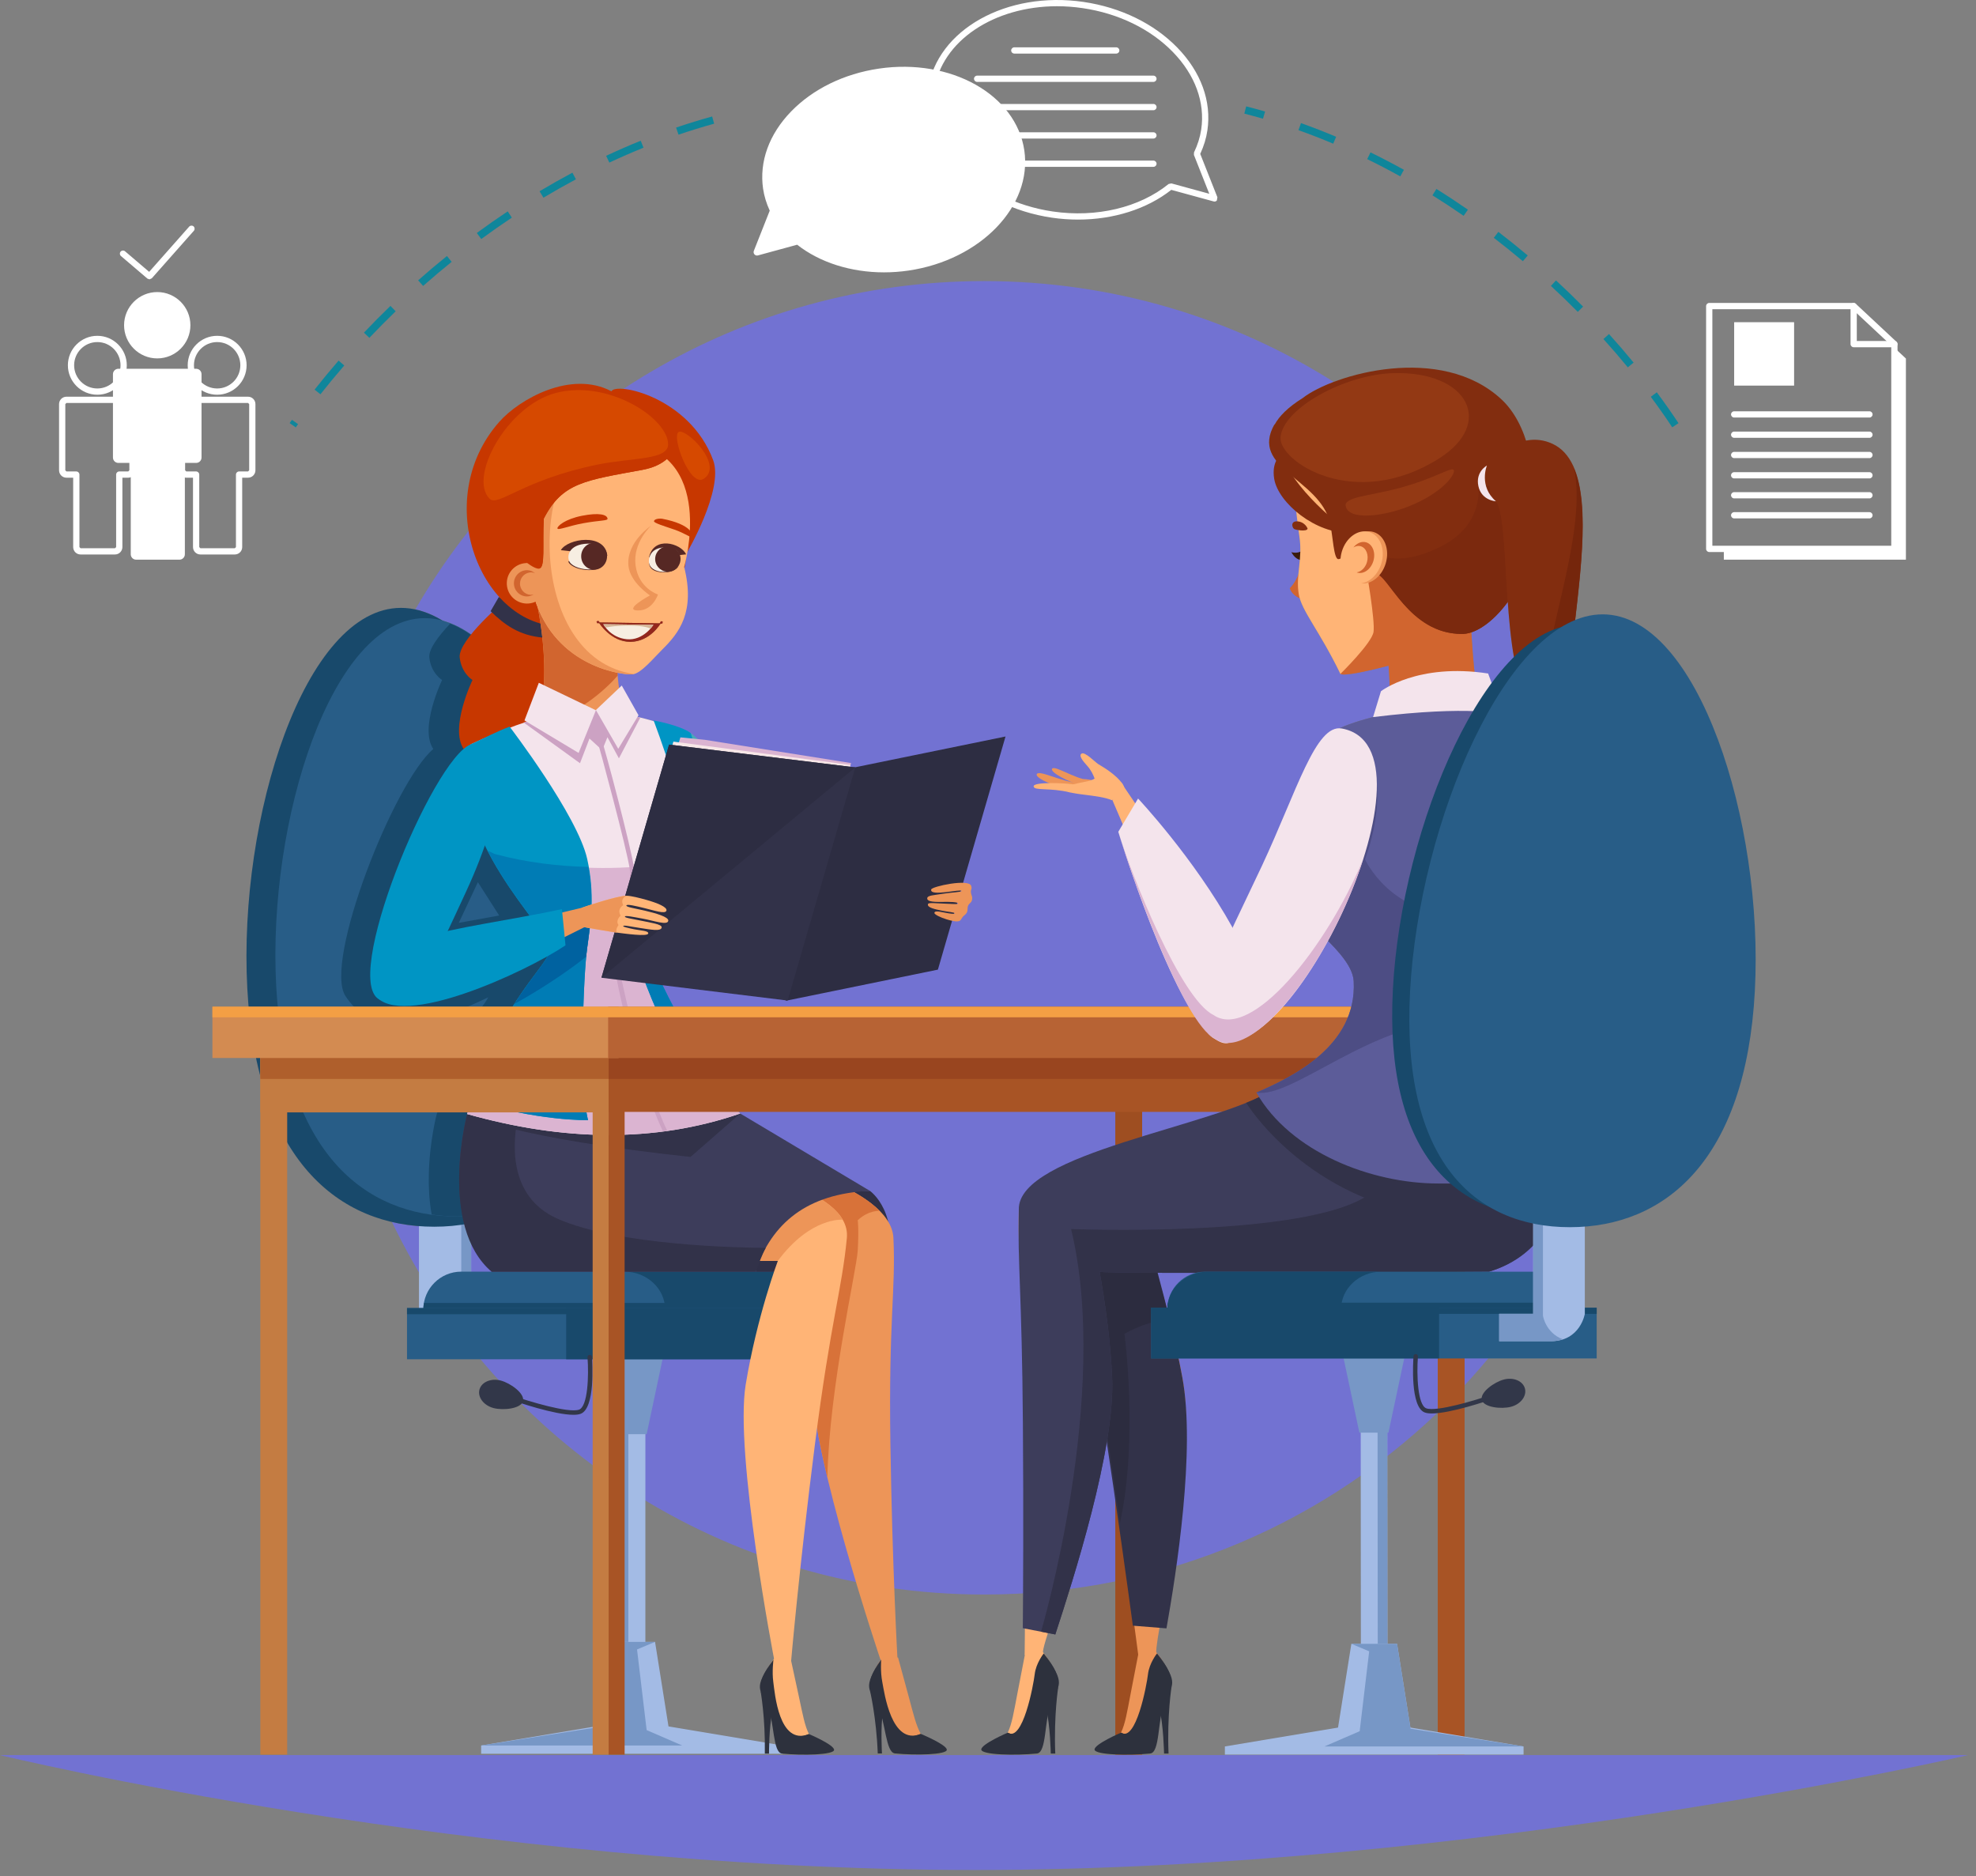 <?xml version="1.0" encoding="UTF-8" standalone="no"?><!DOCTYPE svg PUBLIC "-//W3C//DTD SVG 1.1//EN" "http://www.w3.org/Graphics/SVG/1.1/DTD/svg11.dtd"><svg width="100%" height="100%" viewBox="0 0 158 150" version="1.1" xmlns="http://www.w3.org/2000/svg" xmlns:xlink="http://www.w3.org/1999/xlink" xml:space="preserve" xmlns:serif="http://www.serif.com/" style="fill-rule:evenodd;clip-rule:evenodd;stroke-linejoin:round;stroke-miterlimit:1.414;"><rect x="0" y="0" width="158" height="150" fill="#808080" stroke="none"/><path d="M78.684,127.471c-20.856,0 -38.871,-12.16 -47.342,-29.778c1.088,0.253 2.217,0.375 3.373,0.375c2.379,0 4.59,-0.516 6.488,-1.633c2.517,-0.964 4.614,-2.82 6.006,-5.732c0.503,0.021 1.004,0.031 1.503,0.031c3.578,0 7.074,-0.547 10.476,-1.716c-2.247,-1.9 -7.2,-11.376 -7.2,-12.971c0,-1.594 4.766,-5.758 5.023,-7.777c0.162,-1.268 -0.819,-3.844 -1.34,-5.004c-0.061,-0.622 -0.387,-3.967 -0.449,-4.596c-3.223,-1.262 -5.741,-1.833 -8.082,-1.833c-1.373,0 -2.686,0.197 -4.045,0.566c-2.227,-4.071 -4.902,-7.025 -7.709,-7.791c-0.714,-0.433 -1.442,-0.737 -2.177,-0.894c9.078,-15.691 26.044,-26.247 45.475,-26.247c10.279,0 19.866,2.953 27.962,8.058c-1.064,0.403 -1.929,0.863 -2.485,1.295c-1.197,0.751 -1.892,1.466 -2.245,2.133l0.001,-0.049c-1.109,1.939 0.065,3.05 1.495,4.24c0.08,1.151 0.241,3.139 0.484,4.722c0.281,1.831 -0.304,3.113 -0.049,4.626c0.228,1.356 1.625,2.865 3.331,6.378c0.054,0.034 0.155,0.05 0.294,0.05c0.635,0 2.075,-0.323 3.556,-0.704c0.111,1.355 0.126,2.637 0.021,3.827c-2.634,0.502 -4.538,1.332 -5.132,1.839c-1.819,6.547 -4.157,9.016 -3.957,10.93c0.306,2.923 6.142,5.947 6.283,8.636c0.272,5.212 -5.012,7.694 -7.783,8.893c2.721,4.767 9.188,7.268 14.538,7.268c0.303,0 0.617,0.001 0.939,0.001c4.794,0 11.233,-0.287 7.887,-9.429c-1.273,-3.478 -3.389,-6.218 -3.393,-7.616c-0.01,-3.447 1.375,-3.893 3.326,-9.502c1.489,-4.281 1.351,-7.478 1.199,-8.766c0.946,0.542 1.675,0.588 1.675,0.588c-0.001,0 -0.001,0 -0.001,-0.001c0,0.001 0.001,0.001 0.001,0.001c-0.102,-0.055 -0.197,-0.122 -0.284,-0.199c0,-0.001 -0.001,-0.002 -0.002,-0.002c-0.001,-0.001 -0.003,-0.003 -0.004,-0.004c-0.002,-0.002 -0.004,-0.003 -0.006,-0.005c-0.001,-0.001 -0.001,-0.002 -0.003,-0.003c-0.002,-0.002 -0.004,-0.004 -0.007,-0.006c0,-0.001 -0.001,-0.001 -0.001,-0.002c-1.18,-1.097 -1.007,-4.301 -0.604,-8.044c3.497,7.032 5.464,14.96 5.464,23.347c0,28.995 -23.505,52.5 -52.5,52.5Zm44.753,-69.411c-1.722,-0.671 -3.447,-1.071 -5.108,-1.272c-0.402,-2.198 -0.592,-4.639 -0.679,-6.236c0.922,-0.308 1.982,-1.16 2.911,-2.429c0.167,2.377 0.428,4.802 1.017,6.578c0.505,1.522 1.174,2.598 1.859,3.359Z" style="fill:#7272d2;fill-rule:nonzero;"/><path d="M77.967,149.493c-40.023,0 -77.967,-9.184 -77.967,-9.184l157.368,0c0,0 -39.378,9.184 -79.401,9.184Z" style="fill:#7272d2;fill-rule:nonzero;"/><path d="M40.417,107.274c0,0 -1.785,0 -4.171,0c-2.386,0 -2.745,-2.212 -2.745,-2.212l0,-9.383l4.172,0l0,9.383l2.744,0l0,2.212Z" style="fill:#a3bbe5;fill-rule:nonzero;"/><path d="M37.673,95.679l0,9.383l2.744,0l0,2.212c0,0 -1.785,0 -4.171,0c-0.373,0 -0.681,-0.067 -0.961,-0.158c1.396,-0.537 1.598,-1.903 1.598,-1.903l0,-9.534l0.79,0Z" style="fill:#7797c6;fill-rule:nonzero;"/><path d="M47.611,79.016c0.734,13.662 -5.209,19.052 -12.896,19.052c-7.687,0 -14.208,-5.39 -14.941,-19.052c-0.733,-13.662 4.599,-30.421 12.286,-30.421c7.686,0 14.818,16.759 15.551,30.421Z" style="fill:#18496b;fill-rule:nonzero;"/><path d="M48.997,78.827c0.709,13.208 -5.036,18.419 -12.468,18.419c-7.431,0 -13.735,-5.211 -14.444,-18.419c-0.709,-13.208 4.446,-29.41 11.878,-29.41c7.431,0 14.325,16.202 15.034,29.41Z" style="fill:#285d87;fill-rule:nonzero;"/><path d="M36.685,73.776l1.527,-3.253l1.702,2.667l-3.229,0.586Zm12.312,5.051c-0.643,-11.99 -6.387,-26.406 -13.001,-28.97c-0.897,0.948 -1.74,2.031 -1.667,2.705c0.135,1.269 1.02,1.801 1.02,1.801c0,0 -1.842,3.831 -0.705,5.51l0.004,0.003c-3.157,2.68 -8.794,17.04 -7.029,19.743c1.657,2.535 4.694,3.371 11.42,0.109c-0.8,1.506 -1.491,0.909 -3.929,8.2l0.166,0.048c-0.118,0.357 -0.237,0.705 -0.353,1.084c0,0 -0.596,2.231 -0.635,4.914c-0.019,1.007 0.038,2.078 0.229,3.121c0.66,0.091 1.328,0.151 2.012,0.151c7.432,0 13.177,-5.211 12.468,-18.419Z" style="fill:#18496b;fill-rule:nonzero;"/><rect x="49.458" y="106.117" width="2.146" height="32.193" style="fill:#a3bbe5;fill-rule:nonzero;"/><rect x="49.458" y="106.117" width="0.784" height="32.193" style="fill:#7797c6;fill-rule:nonzero;"/><path d="M51.706,114.653l1.705,-8.036l-5.76,0l1.706,8.036l2.349,0Z" style="fill:#7797c6;fill-rule:nonzero;"/><path d="M38.472,140.202l24.118,0l0,-0.661l-9.688,-1.617l-4.742,0l-9.688,1.617l0,0.661Z" style="fill:#a3bbe5;fill-rule:nonzero;"/><path d="M47.595,138.108l5.872,0l-1.09,-6.852l-3.691,0l-1.091,6.852Z" style="fill:#a3bbe5;fill-rule:nonzero;"/><path d="M52.377,131.256l-3.691,0l-1.091,6.852l-9.123,1.433l16.079,0l-2.845,-1.231l-0.768,-6.447l1.439,-0.607Z" style="fill:#7797c6;fill-rule:nonzero;"/><path d="M67.213,104.691l-33.364,0c0,-1.674 1.358,-3.032 3.033,-3.032l27.298,0c1.675,0 3.033,1.358 3.033,3.032Z" style="fill:#285d87;fill-rule:nonzero;"/><path d="M63.95,101.659l-14.031,0c1.802,0 3.263,1.358 3.263,3.032l14.031,0c0,-1.674 -1.461,-3.032 -3.263,-3.032Z" style="fill:#18496b;fill-rule:nonzero;"/><path d="M33.902,104.161c-0.032,0.172 -0.053,0.349 -0.053,0.53l33.364,0c0,-0.181 -0.02,-0.358 -0.053,-0.53l-33.258,0Z" style="fill:#18496b;fill-rule:nonzero;"/><rect x="32.544" y="104.57" width="35.974" height="4.094" style="fill:#285d87;fill-rule:nonzero;"/><rect x="45.27" y="104.57" width="23.248" height="4.094" style="fill:#18496b;fill-rule:nonzero;"/><rect x="32.544" y="104.57" width="35.974" height="0.493" style="fill:#18496b;fill-rule:nonzero;"/><path d="M45.854,113.104c0.228,0 0.423,-0.023 0.568,-0.077c1.187,-0.432 0.944,-4.131 0.911,-4.551c-0.007,-0.094 -0.086,-0.165 -0.178,-0.165l-0.014,0.001c-0.098,0.007 -0.172,0.092 -0.164,0.192c0.112,1.483 0.027,3.931 -0.676,4.187c-0.849,0.301 -4.071,-0.684 -5.243,-1.093c-0.095,-0.032 -0.196,0.019 -0.229,0.11c-0.031,0.093 0.018,0.195 0.11,0.228c0.386,0.134 3.397,1.168 4.915,1.168Z" style="fill:#323749;fill-rule:nonzero;"/><path d="M40.042,110.366c0.781,0.206 1.937,1.038 1.776,1.645c-0.16,0.607 -1.576,0.76 -2.357,0.553c-0.781,-0.206 -1.284,-0.866 -1.124,-1.473c0.161,-0.607 0.924,-0.931 1.705,-0.725Z" style="fill:#323749;fill-rule:nonzero;"/><path d="M40.449,47.951c0,0 -3.841,3.206 -3.691,4.611c0.135,1.269 1.022,1.801 1.022,1.801c0,0 -1.844,3.831 -0.706,5.51c1.137,1.678 8.603,-0.034 8.603,-0.034l-0.48,-10.342l-4.748,-1.546Z" style="fill:#c73700;fill-rule:nonzero;"/><path d="M39.887,47.725l3.436,2.006l0.04,1.236c-1.849,-0.173 -3.02,-1.014 -4.134,-2.108l0.658,-1.134Z" style="fill:#323249;fill-rule:nonzero;"/><path d="M54.606,58.327c-3.814,-0.492 -2.137,5.08 1.167,11.721c2.801,5.629 4.088,9.916 6.599,8.915c3.733,-1.488 -4.759,-20.248 -7.766,-20.636Z" style="fill:#4aa9b8;fill-rule:nonzero;"/><path d="M69.554,95.199c0,0 2.56,1.76 1.28,6.479l-10.398,0c0,0 0.32,-6.558 9.118,-6.479Z" style="fill:#303047;fill-rule:nonzero;"/><path d="M73.627,138.614c0,0 2.055,0.851 2.079,1.261c0.024,0.41 -2.521,0.46 -4.146,0.3c-0.747,-0.074 -0.735,-2.486 -1.37,-3.822c-0.635,-1.335 -1.304,-1.334 0.27,-3.678l1.315,4.755l1.852,1.184Z" style="fill:#2d313d;fill-rule:nonzero;"/><path d="M71.807,132.504c0,0 0.499,1.824 0.849,3.12c0.403,1.494 0.597,2.323 0.971,2.99c0,0 -1.014,0.45 -1.775,0.153c-0.761,-0.296 -0.751,-2.079 -1.981,-4.084c-0.441,-0.719 0.657,-2.121 0.657,-2.121l1.279,-0.058Z" style="fill:#ed9558;fill-rule:nonzero;"/><path d="M70.46,132.675c0,0 -0.078,0.94 0.086,1.783c0.162,0.828 0.722,5.126 3.081,4.156c0,0 -0.762,1.602 -1.721,1.083c-0.96,-0.52 -1.187,-2.524 -1.618,-3.565c-0.432,-1.041 -1.446,-1.224 0.172,-3.457Z" style="fill:#2d313d;fill-rule:nonzero;"/><path d="M69.563,135.161c0,0 0.51,2.118 0.622,5.016l0.336,0c0,0 -0.126,-2.174 0.085,-3.345l-1.043,-1.671Z" style="fill:#2d313d;fill-rule:nonzero;"/><path d="M60.796,92.639c0,0 10.444,2.16 10.642,6.337c0.196,4.165 -0.396,6.548 -0.242,16.484c0.153,9.937 0.575,17.331 0.575,17.331l-1.367,-0.104c0,0 -5.549,-16.504 -5.428,-21.996c0.122,-5.492 1.204,-9.893 1.204,-9.893l-7.518,0l2.134,-8.159Z" style="fill:#ed9558;fill-rule:nonzero;"/><path d="M65.041,98.762l-4.759,-3.747l2.794,-1.789c2.241,0.653 5.558,1.85 7.265,3.578c-0.008,-0.001 -0.861,-0.084 -1.757,0.743c0,0 0.101,0.708 0,2.43c-0.094,1.594 -2.269,10.83 -2.428,18.138c-0.713,-2.984 -1.217,-5.729 -1.179,-7.424c0.121,-5.492 1.203,-9.893 1.203,-9.893l-1.553,0c0.249,-1.223 0.414,-2.036 0.414,-2.036Z" style="fill:#d87239;fill-rule:nonzero;"/><path d="M57.717,93.359c0,0 10.398,1.44 9.997,5.617c-0.399,4.165 -1.283,6.548 -2.552,16.484c-1.268,9.936 -1.904,17.331 -1.904,17.331l-1.352,-0.104c0,0 -3.188,-16.504 -2.281,-21.996c0.908,-5.492 2.571,-9.893 2.571,-9.893l-7.518,0l3.039,-7.439Z" style="fill:#ffb476;fill-rule:nonzero;"/><path d="M67.381,97.509c-0.014,-0.001 -2.569,-0.234 -5.185,3.289l-2.521,0l1.07,-6.822c2.433,0.615 5.601,1.732 6.636,3.533Z" style="fill:#ed9558;fill-rule:nonzero;"/><path d="M64.684,138.627c0,0 2.008,0.851 2.009,1.261c0,0.409 -2.547,0.459 -4.163,0.299c-0.742,-0.073 -0.597,-2.485 -1.158,-3.821c-0.56,-1.336 -1.229,-1.334 0.475,-3.679l1.051,4.755l1.786,1.185Z" style="fill:#2d313d;fill-rule:nonzero;"/><path d="M63.204,132.517c0,0 0.397,1.824 0.675,3.12c0.32,1.493 0.468,2.322 0.805,2.99c0,0 -1.039,0.449 -1.784,0.153c-0.744,-0.296 -0.635,-2.08 -1.754,-4.085c-0.401,-0.719 0.776,-2.12 0.776,-2.12l1.282,-0.058Z" style="fill:#ffb476;fill-rule:nonzero;"/><path d="M61.847,132.687c0,0 -0.13,0.94 -0.013,1.784c0.116,0.827 0.437,5.126 2.85,4.156c0,0 -0.851,1.602 -1.782,1.082c-0.93,-0.519 -1.046,-2.524 -1.419,-3.564c-0.374,-1.041 -1.378,-1.225 0.364,-3.458Z" style="fill:#2d313d;fill-rule:nonzero;"/><path d="M60.812,135.173c0,0 0.392,2.119 0.343,5.017l0.335,-0.001c0,0 -0.005,-2.173 0.272,-3.344l-0.95,-1.672Z" style="fill:#2d313d;fill-rule:nonzero;"/><path d="M37.353,89.06c0,0 -2.353,8.778 1.968,12.458l21.115,0c1.309,-3.698 4.038,-6.089 9.118,-6.319l-10.366,-6.18l-21.835,0.041Z" style="fill:#3d3d5b;fill-rule:nonzero;"/><path d="M59.188,89.019l-3.968,3.465c0,0 -13.466,-1.316 -17.867,-3.424l21.835,-0.041Z" style="fill:#323249;fill-rule:nonzero;"/><path d="M41.463,89.052l-4.11,0.008c0,0 -2.353,8.938 1.968,12.618l21.115,0c0.222,-0.627 0.488,-1.373 0.796,-1.92c-2.077,-0.012 -11.791,-0.184 -16.633,-2.32c-4.051,-1.786 -3.62,-6.231 -3.136,-8.386Z" style="fill:#323249;fill-rule:nonzero;"/><path d="M54.886,44.253c0,0 3.019,-5.094 2.136,-7.471c-1.88,-5.054 -7.776,-6.259 -8.13,-5.5c-3.24,-1.721 -7.385,0.639 -8.979,2.45c-5.55,6.308 -1.4,16.432 5.004,16.337c9.777,2.893 9.969,-5.816 9.969,-5.816Z" style="fill:#c73700;fill-rule:nonzero;"/><path d="M44.184,75.779c0,-1.403 -8.524,-9.059 -6.538,-16.277l0,-0.001c1.315,-0.613 2.496,-1.104 3.634,-1.518c4.458,-1.619 8.003,-1.637 13.942,0.687c0.062,0.629 0.388,3.974 0.449,4.596c0.521,1.16 1.502,3.736 1.34,5.004c-0.257,2.019 -5.023,6.183 -5.023,7.777c0,1.595 4.953,11.071 7.2,12.971c-6.922,2.379 -14.232,2.183 -21.835,0.042c2.882,-9.434 6.831,-11.813 6.831,-13.281Z" style="fill:#f4e4ec;fill-rule:nonzero;"/><path d="M39.552,68.27c9.004,2.424 16.897,0.181 17.454,0.016c-0.278,2.024 -5.018,6.17 -5.018,7.761c0,1.595 4.953,11.071 7.2,12.971c-6.922,2.379 -14.232,2.183 -21.835,0.042c2.882,-9.434 6.831,-11.813 6.831,-13.281c0,-0.793 -2.719,-3.582 -4.728,-7.16c0.06,-0.22 0.096,-0.349 0.096,-0.349Z" style="fill:#dbb4d1;fill-rule:nonzero;"/><path d="M48.139,59.258c0.175,0.353 2.352,8.565 2.576,10.237c0.232,1.743 -1.413,5.25 -1.349,6.774c0.064,1.525 2.276,10.727 3.987,14.121c-0.116,0.016 -0.234,0.025 -0.35,0.04c-2.213,-4.704 -3.97,-12.819 -3.99,-14.155c-0.021,-1.336 1.564,-5.148 1.351,-6.734c-0.215,-1.615 -2.533,-10.157 -2.576,-10.243l0.351,-0.04Z" style="fill:#cca2c3;fill-rule:nonzero;"/><path d="M42.589,46.72c0,0 1.798,6.469 0.392,10.987l4.532,0.727l2.649,-0.43c0,0 -1.006,-2.815 -0.828,-6.593c0.13,-2.77 -6.745,-4.691 -6.745,-4.691Z" style="fill:#ed9558;fill-rule:nonzero;"/><path d="M48.571,58.936l0.917,1.688l1.715,-3.261c-0.271,-0.067 -0.537,-0.127 -0.799,-0.181l-2.755,-0.402l-4.185,0.512c-0.523,0.13 -1.052,0.284 -1.592,0.466l4.504,3.256l0.758,-1.972l1.016,0.924l0.421,-1.03Z" style="fill:#cca2c3;fill-rule:nonzero;"/><path d="M43.672,47.067c1.93,0.673 5.737,2.173 5.639,4.246c-0.049,1.061 -0.024,1.779 0.081,2.694c0,0 -2.565,3.083 -6.027,3.762l-0.384,-0.062c1.081,-3.474 0.269,-8.091 -0.164,-10.044l0.855,-0.596Z" style="fill:#d1652f;fill-rule:nonzero;"/><path d="M47.649,56.78l-1.384,3.412l-4.328,-2.599l1.147,-3.009l4.565,2.196Z" style="fill:#f4e4ec;fill-rule:nonzero;"/><path d="M47.648,56.762l1.787,3.1l1.62,-2.683l-1.34,-2.375l-2.067,1.958Z" style="fill:#f4e4ec;fill-rule:nonzero;"/><path d="M50.599,53.906c0.675,-0.082 1.682,-1.317 2.335,-1.961c1.388,-1.365 2.668,-3.023 1.773,-6.617c0,0 2.711,-9.286 -4.907,-10.032c-7.618,-0.747 -8.798,6.811 -7.081,12.474c1.718,5.663 7.24,6.215 7.88,6.136Z" style="fill:#ffb476;fill-rule:nonzero;"/><path d="M47.875,35.314c-5.339,0.986 -5.996,17.263 2.805,18.568l-0.081,0.024c-0.64,0.079 -6.162,-0.473 -7.88,-6.136c-1.559,-5.141 -0.712,-11.824 5.156,-12.456Z" style="fill:#ed9558;fill-rule:nonzero;"/><path d="M52.075,42.014c0,0 -1.496,1.346 -1.255,3.188c0.241,1.842 1.791,2.324 1.791,2.324c0,0 -0.415,1.306 -1.618,1.276c-1.203,-0.03 0.978,-1.203 0.978,-1.203c0,0 -1.6,-1.044 -1.722,-2.379c-0.175,-1.897 1.826,-3.206 1.826,-3.206Z" style="fill:#ed9558;fill-rule:nonzero;"/><path d="M48.579,41.465c0.021,0.178 -0.659,0.128 -1.938,0.363c-1.168,0.214 -2.036,0.591 -2.069,0.416c-0.032,-0.176 0.608,-0.747 1.975,-1.014c1.321,-0.259 1.993,-0.107 2.032,0.235Z" style="fill:#c73700;fill-rule:nonzero;"/><path d="M55.395,42.96c-0.026,0.121 -0.603,-0.322 -1.453,-0.616c-0.84,-0.29 -1.67,-0.533 -1.649,-0.68c0.018,-0.126 0.241,-0.23 0.638,-0.198c2.399,0.461 2.503,1.316 2.464,1.494Z" style="fill:#c73700;fill-rule:nonzero;"/><path d="M48.015,49.821l-0.265,0.007l-0.058,-0.149l0.149,-0.058l0.174,0.2Z" style="fill:#93271c;fill-rule:nonzero;"/><path d="M52.711,49.889l0.26,-0.045l0.028,-0.157l-0.157,-0.027l-0.131,0.229Z" style="fill:#93271c;fill-rule:nonzero;"/><path d="M47.879,49.759l4.947,0.075c0,0 -0.837,1.469 -2.419,1.477c-1.582,0.008 -2.528,-1.552 -2.528,-1.552Z" style="fill:#9a6335;fill-rule:nonzero;"/><path d="M47.879,49.759l4.947,0.075c0,0 -0.837,1.469 -2.419,1.477c-1.582,0.008 -2.528,-1.552 -2.528,-1.552Z" style="fill:#93271c;fill-rule:nonzero;"/><path d="M48.24,49.9l4.007,0.055c0,0 -0.799,1.272 -2.123,1.148c-1.323,-0.124 -1.884,-1.203 -1.884,-1.203Z" style="fill:#f7eee2;fill-rule:nonzero;"/><path d="M48.24,49.9l4.007,0.055l-0.232,0.298c0,0 -0.426,-0.251 -1.742,-0.244c-1.317,0.006 -1.847,0.163 -1.847,0.163l-0.186,-0.272Z" style="fill:#d5b698;fill-rule:nonzero;"/><path d="M44.917,34.944l0.534,0.406c1.815,-1.237 4.821,-1.977 8.588,0.291c0,0 -0.371,1.495 -2.65,1.917c-4.603,0.851 -6.423,1.015 -7.907,3.901c-0.116,2.121 0.141,3.912 -0.374,4c-0.342,0.059 -1.139,-0.593 -1.139,-0.593c0,0 -2.521,-9.151 2.948,-9.922Z" style="fill:#c73700;fill-rule:nonzero;"/><path d="M40.524,46.579c-0.029,0.894 0.672,1.642 1.565,1.671c0.894,0.029 1.642,-0.672 1.671,-1.566c0.029,-0.893 -0.672,-1.641 -1.566,-1.67c-0.893,-0.03 -1.642,0.671 -1.67,1.565Z" style="fill:#ed9558;fill-rule:nonzero;"/><path d="M42.176,45.583c0.234,0.007 0.436,0.105 0.606,0.24c-0.087,-0.032 -0.177,-0.062 -0.275,-0.065c-0.496,-0.016 -0.912,0.373 -0.928,0.87c-0.016,0.496 0.373,0.912 0.87,0.928l0.217,-0.037c-0.166,0.099 -0.351,0.169 -0.558,0.162c-0.58,-0.019 -1.034,-0.504 -1.015,-1.083c0.019,-0.58 0.504,-1.034 1.083,-1.015Z" style="fill:#d1652f;fill-rule:nonzero;"/><path d="M48.416,44.875c0,0 -0.131,0.811 -1.571,0.688c-1.24,-0.105 -1.621,-0.815 -1.257,-0.702c0.363,0.114 2.828,0.014 2.828,0.014Z" style="fill:#562824;fill-rule:nonzero;"/><path d="M48.562,44.434l-3.023,-0.373l-0.693,-0.078c0.513,-0.923 3.524,-1.428 3.716,0.451Z" style="fill:#562824;fill-rule:nonzero;"/><path d="M48.428,44.447c-0.073,-0.47 -0.33,-1.021 -1.43,-0.987c-1.535,0.048 -1.714,1.028 -1.448,1.466c0.471,0.774 3.101,0.972 2.878,-0.479Z" style="fill:#f7eee2;fill-rule:nonzero;"/><path d="M46.471,44.48c0.005,0.592 0.472,1.068 1.044,1.063c0.571,-0.005 1.03,-0.489 1.025,-1.081c-0.006,-0.592 -0.473,-1.068 -1.044,-1.063c-0.572,0.005 -1.031,0.49 -1.025,1.081Z" style="fill:#562824;fill-rule:nonzero;"/><path d="M41.44,39.412c0.554,0.035 1.101,-0.056 1.585,-0.262c0.204,-0.087 0.4,-0.188 0.575,-0.319c1.972,-1.468 4.793,-1.842 7.168,-2.153c1.87,-0.244 2.385,-1.099 2.521,-1.455l0.135,0.066c0,0 0.228,0.416 0.468,0.7c-0.241,0.46 -0.876,1.268 -2.503,1.569c-4.601,0.851 -6.422,1.015 -7.906,3.899c-0.115,2.121 0.14,3.914 -0.375,4.002c-0.342,0.059 -1.139,-0.593 -1.139,-0.593c-0.551,0.074 -1.548,-2.711 -0.529,-5.454Z" style="fill:#c73700;fill-rule:nonzero;"/><path d="M51.903,45.001c0,0 -0.084,0.816 1.359,0.749c0.876,-0.041 1.204,-0.69 0.833,-0.606c-0.37,0.084 -2.192,-0.143 -2.192,-0.143Z" style="fill:#562824;fill-rule:nonzero;"/><path d="M51.9,44.548l2.426,-0.173l0.54,-0.058c-0.451,-0.923 -2.609,-1.473 -2.966,0.231Z" style="fill:#562824;fill-rule:nonzero;"/><path d="M51.919,44.587c0.117,-0.444 0.513,-0.921 1.608,-0.812c0.874,0.037 0.998,1.01 0.731,1.432c-0.515,0.814 -2.68,0.681 -2.339,-0.62Z" style="fill:#f7eee2;fill-rule:nonzero;"/><path d="M54.414,44.766c-0.043,0.559 -0.531,0.977 -1.09,0.934c-0.559,-0.043 -0.977,-0.531 -0.934,-1.09c0.044,-0.559 0.532,-0.977 1.09,-0.934c0.559,0.043 0.977,0.531 0.934,1.09Z" style="fill:#562824;fill-rule:nonzero;"/><path d="M43.994,75.779c0,-1.403 -8.466,-8.96 -6.348,-16.278c1.142,-0.533 2.102,-1.034 3.102,-1.411c0.041,0.059 5.428,7.099 6.205,10.58c0.63,2.826 0.3,4.981 -0.003,7.107c-0.304,2.127 -0.64,10.936 0.069,13.771c0,0 -4.005,0.103 -9.48,-1.62c2.84,-8.486 6.455,-10.742 6.455,-12.149Z" style="fill:#0095c4;fill-rule:nonzero;"/><path d="M57.06,68.27c-0.257,2.019 -5.072,6.183 -5.072,7.777c0,1.437 4.222,9.147 6.662,12.071c-0.758,0.376 -2.241,0.722 -2.241,0.722c0,0 -5.695,-10.859 -5.391,-12.681c0.304,-1.823 2.886,-5.126 3.569,-8.087c0.675,-2.926 -2.274,-10.274 -2.323,-10.477c0,0 2.108,0.375 2.958,1.002c0.327,0.626 0.485,4.047 0.546,4.669c0.522,1.16 1.453,3.736 1.292,5.004Z" style="fill:#0095c4;fill-rule:nonzero;"/><path d="M47.019,89.548c0,0 -4.005,0.103 -9.48,-1.62c2.84,-8.486 6.455,-10.742 6.455,-12.149c0,-0.841 -3.031,-3.897 -5.012,-7.781c0.32,0.149 0.57,0.272 0.57,0.272c2.598,0.699 5.153,0.981 7.498,1.036c0.447,2.508 0.179,4.514 -0.1,6.471c-0.304,2.127 -0.64,10.936 0.069,13.771Z" style="fill:#007cb5;fill-rule:nonzero;"/><path d="M57.06,68.27c-0.257,2.019 -5.072,6.183 -5.072,7.777c0,1.437 4.222,9.147 6.662,12.071c-0.758,0.376 -2.241,0.722 -2.241,0.722c0,0 -5.695,-10.859 -5.391,-12.681c0.28,-1.681 2.481,-4.619 3.36,-7.39c1.183,-0.202 2.107,-0.414 2.679,-0.56l0.003,0.061Z" style="fill:#007cb5;fill-rule:nonzero;"/><path d="M53.422,35.542c0.042,-2.063 -4.748,-5.237 -8.986,-4.126c-3.91,1.025 -7,6.745 -5.29,8.454c0.682,0.683 2.658,-1.519 8.657,-2.734c2.749,-0.557 5.593,-0.354 5.619,-1.594Z" style="fill:#d64900;fill-rule:nonzero;"/><path d="M56.283,38.268c1.607,-1.096 -1.407,-4.04 -2.015,-3.736c-0.607,0.304 0.901,4.495 2.015,3.736Z" style="fill:#d64900;fill-rule:nonzero;"/><path d="M37.646,59.502c3.587,-1.385 2.843,4.833 -0.397,11.819c-2.645,5.703 -4.282,9.563 -6.815,8.621c-3.31,-1.23 4.132,-19.251 7.212,-20.44Z" style="fill:#0095c4;fill-rule:nonzero;"/><path d="M46.87,76.481c0.026,-0.277 0.052,-0.512 0.079,-0.697c0,-0.002 0,-0.004 0.001,-0.007c0.004,-0.028 0.008,-0.057 0.012,-0.086c-0.004,0.029 -0.008,0.058 -0.012,0.086c-0.026,0.183 -0.053,0.43 -0.079,0.703c0,0.001 -0.001,0.001 -0.001,0.001Z" style="fill:#838fb9;fill-rule:nonzero;"/><path d="M43.964,76.014l0,-0.001l0,0.001Zm0.001,-0.004c0,-0.001 0,-0.002 0,-0.003c0,0.001 0,0.002 0,0.003Zm0.001,-0.005c0.015,-0.062 0.024,-0.123 0.027,-0.182c-0.003,0.059 -0.012,0.12 -0.027,0.182Zm0.027,-0.182c0,-0.002 0,-0.003 0,-0.004c0,0.001 0,0.002 0,0.004Zm0,-0.005c0,-0.002 0,-0.003 0.001,-0.005c-0.001,0.002 -0.001,0.003 -0.001,0.005Zm0.001,-0.005c0,-0.003 0,-0.007 0,-0.01c0,0.004 0,0.007 0,0.01Zm0,-0.01c0,-0.001 0,-0.003 0,-0.004c0,0.001 0,0.003 0,0.004Zm0,-0.006c0,-0.001 0,-0.002 0,-0.003c0,0.001 0,0.002 0,0.003Zm0,-0.004c0,-0.001 0,-0.002 0,-0.003c0,0.001 0,0.002 0,0.003Zm0,-0.005c0,-0.001 0,-0.002 0,-0.003c0,0.001 0,0.002 0,0.003Zm0,-0.005c0,-0.001 0,-0.003 0,-0.004c0,0.001 0,0.003 0,0.004Zm0,-0.008c-0.002,-0.175 -0.155,-0.463 -0.377,-0.812l0.007,-0.003c0.217,0.338 0.351,0.602 0.368,0.78l0.001,0.006l0,0.004c0,0.002 0,0.004 0.001,0.006l0,0.019Z" style="fill:#0e3a5f;fill-rule:nonzero;"/><path d="M46.87,76.482c0.026,-0.278 0.052,-0.513 0.079,-0.698c-0.027,0.185 -0.053,0.42 -0.079,0.697l0,0.001Zm0.08,-0.705c0.004,-0.034 0.009,-0.068 0.014,-0.102c-0.001,0.005 -0.001,0.011 -0.002,0.016c-0.004,0.029 -0.008,0.058 -0.012,0.086Zm-2.956,-0.003l0,-0.001l0,0.001Zm0,-0.004c0,-0.001 0,-0.001 0,-0.002c0,0 0,0.001 0,0.002Zm0,-0.005c0,-0.001 0,-0.001 0,-0.002c0,0.001 0,0.001 0,0.002Zm0,-0.005c0,0 0,-0.001 0,-0.002c0,0.001 0,0.002 0,0.002Zm0,-0.004c-0.001,-0.002 -0.001,-0.004 -0.001,-0.006c0,0.002 0,0.004 0.001,0.006Zm-0.001,-0.007c0,-0.001 0,-0.002 0,-0.003c0,0.001 0,0.002 0,0.003Zm0,-0.004c0,-0.002 -0.001,-0.003 -0.001,-0.004c0,0.001 0.001,0.002 0.001,0.004Zm-0.001,-0.005c-0.017,-0.178 -0.151,-0.442 -0.368,-0.78l0.001,-0.001c0.217,0.339 0.35,0.603 0.367,0.781Z" style="fill:#0076ad;fill-rule:nonzero;"/><path d="M41.123,80.264c1.463,-2.287 2.635,-3.434 2.84,-4.246c0,-0.001 0,-0.003 0.001,-0.004l0,-0.001c0,-0.001 0,-0.002 0.001,-0.003c0,-0.001 0,-0.002 0,-0.003c0,0 0.001,-0.001 0.001,-0.002c0.015,-0.062 0.024,-0.123 0.027,-0.182c0,-0.002 0,-0.003 0,-0.004l0,-0.001c0,-0.002 0,-0.003 0.001,-0.005l0,-0.014c0,-0.001 0,-0.001 0,-0.002c0,-0.001 0,-0.002 0,-0.003l0,-0.001c0,-0.001 0,-0.002 0,-0.003c0,-0.001 0,-0.001 0,-0.002c0,-0.001 0,-0.002 0,-0.003c0,-0.001 0,-0.001 0,-0.002l0,-0.008l0,-0.001l0,-0.001c0,-0.001 0,-0.002 0,-0.003c0,-0.001 0,-0.002 0,-0.002c0,-0.001 0,-0.002 0,-0.003c0,-0.001 0,-0.001 0,-0.002c0,-0.001 0,-0.002 0,-0.003c0,0 0,-0.001 0,-0.002c0,-0.001 0,-0.001 0,-0.002c-0.001,-0.002 -0.001,-0.004 -0.001,-0.006l0,-0.001c0,-0.001 0,-0.002 0,-0.003l0,-0.001c0,-0.002 -0.001,-0.003 -0.001,-0.004l0,-0.001c-0.017,-0.178 -0.15,-0.442 -0.367,-0.781l3.594,-1.555c-0.061,0.778 -0.151,1.533 -0.255,2.271c-0.005,0.034 -0.01,0.068 -0.014,0.102c-0.001,0.003 -0.001,0.005 -0.001,0.007c-0.027,0.185 -0.053,0.42 -0.079,0.698c-0.815,0.647 -2.889,2.205 -5.747,3.782Z" style="fill:#0062a0;fill-rule:nonzero;"/><path d="M74.994,77.516l-12.173,2.491l5.407,-18.638l12.173,-2.491l-5.407,18.638Z" style="fill:#2d2d42;fill-rule:nonzero;"/><path d="M48.621,77.44l14.163,1.862l5.267,-18.301l-11.691,-1.858l-1.954,-0.196l-5.785,18.493Z" style="fill:#dbb4d1;fill-rule:nonzero;"/><path d="M48.621,77.44l14.163,1.862l5.224,-18.153l-14.163,-1.862l-5.224,18.153Z" style="fill:#f7e7e7;fill-rule:nonzero;"/><path d="M62.981,79.987l-14.889,-1.823l5.407,-18.638l14.889,1.824l-5.407,18.637Z" style="fill:#323249;fill-rule:nonzero;"/><path d="M48.092,78.164l5.407,-18.638l14.889,1.824l-20.296,16.814Z" style="fill:#2d2d42;fill-rule:nonzero;"/><path d="M46.509,72.573c0.528,0.459 0.53,0.985 0.22,1.549l-2.114,1.055l-0.492,-2.034l2.386,-0.57Z" style="fill:#ed9558;fill-rule:nonzero;"/><path d="M44.931,72.679l0.286,2.894c-3.24,2.177 -13.178,6.739 -15.22,3.998c-2.215,-4.757 6.614,-5.111 14.934,-6.892Z" style="fill:#0095c4;fill-rule:nonzero;"/><path d="M46.509,72.573c0,0 2.706,-0.95 3.591,-0.962c0.334,-0.005 1.052,0.178 1.571,0.324c0.856,0.241 1.695,0.573 1.617,0.861c-0.081,0.304 -0.972,-0.009 -1.796,-0.208c-0.638,-0.153 -1.348,-0.33 -1.405,-0.205c-0.059,0.129 0.738,0.246 1.471,0.417c0.885,0.207 1.911,0.504 1.877,0.804c-0.045,0.406 -1.143,-0.003 -2.07,-0.17c-0.716,-0.129 -1.371,-0.267 -1.397,-0.165c-0.026,0.103 0.481,0.165 1.244,0.324c0.799,0.166 1.727,0.294 1.696,0.546c-0.043,0.36 -0.961,0.156 -1.721,0.049c-0.78,-0.111 -1.343,-0.263 -1.355,-0.147c-0.006,0.05 0.288,0.127 0.86,0.245c0.552,0.113 1.191,0.117 1.138,0.345c-0.061,0.262 -1.88,0.005 -2.501,-0.075c-0.621,-0.079 -2.6,-0.434 -2.6,-0.434l-0.22,-1.549Z" style="fill:#ffb476;fill-rule:nonzero;"/><path d="M46.509,72.573c0.492,-0.169 2.806,-0.951 3.591,-0.962c0,0 -0.541,0.175 -0.268,0.755c0,0 -0.529,0.29 -0.205,0.835c0,0 -0.443,0.375 -0.17,0.75c0,0 -0.29,0.375 -0.128,0.605c-0.621,-0.079 -2.6,-0.434 -2.6,-0.434c0,0 -0.657,-0.51 -0.22,-1.549Z" style="fill:#ed9558;fill-rule:nonzero;"/><path d="M77.654,70.817c-0.178,-0.591 -3.13,0.047 -3.194,0.286c-0.164,0.619 2.458,-0.078 2.424,0.125c-0.016,0.096 -0.79,0.107 -1.516,0.226c-0.726,0.118 -1.188,0.127 -1.223,0.335c-0.043,0.256 0.34,0.329 1.177,0.313c0.604,-0.012 1.3,-0.001 1.281,0.136c-0.01,0.073 -0.59,0.013 -1.16,-0.002c-0.614,-0.016 -1.191,-0.105 -1.241,0.037c-0.101,0.289 0.606,0.427 1.177,0.541c0.462,0.093 0.952,0.116 0.952,0.197c0,0.065 -0.167,0.046 -0.492,0.002c-0.458,-0.062 -1.11,-0.285 -1.124,-0.029c-0.007,0.123 0.487,0.363 0.983,0.514c0.337,0.102 0.898,0.257 1.081,0.083c0.089,-0.086 0.098,-0.156 0.229,-0.316c0.105,-0.129 0.22,-0.124 0.325,-0.377c0.056,-0.133 0.009,-0.334 0.071,-0.475c0.12,-0.273 0.326,-0.214 0.332,-0.632c0.002,-0.15 -0.108,-0.285 -0.107,-0.496c0,-0.217 0.109,-0.186 0.025,-0.468Z" style="fill:#ed9558;fill-rule:nonzero;"/><rect x="20.817" y="82.634" width="29.087" height="6.294" style="fill:#c47c42;fill-rule:nonzero;"/><rect x="20.817" y="82.452" width="2.146" height="57.82" style="fill:#c47c42;fill-rule:nonzero;"/><rect x="47.389" y="82.452" width="1.277" height="57.82" style="fill:#c47c42;fill-rule:nonzero;"/><rect x="48.666" y="82.452" width="1.278" height="57.82" style="fill:#a85425;fill-rule:nonzero;"/><path d="M91.325,140.272l-2.147,0l0,-57.334l2.147,-0.486l0,57.82Z" style="fill:#9e4e21;fill-rule:nonzero;"/><rect x="114.961" y="82.452" width="2.147" height="57.82" style="fill:#a85425;fill-rule:nonzero;"/><rect x="48.666" y="82.634" width="68.442" height="6.254" style="fill:#a85425;fill-rule:nonzero;"/><rect x="48.666" y="82.469" width="68.442" height="3.785" style="fill:#99451f;fill-rule:nonzero;"/><rect x="20.817" y="82.634" width="27.849" height="3.62" style="fill:#af5f2c;fill-rule:nonzero;"/><rect x="16.985" y="80.478" width="32.478" height="4.102" style="fill:#d38b51;fill-rule:nonzero;"/><rect x="48.627" y="80.478" width="72.791" height="4.102" style="fill:#b76334;fill-rule:nonzero;"/><rect x="16.985" y="80.478" width="104.433" height="0.848" style="fill:#f49f44;fill-rule:nonzero;"/><path d="M91.375,65.116l-1.579,-2.33l-0.846,1.186l1.353,3.158l1.072,-2.014Z" style="fill:#ffb476;fill-rule:nonzero;"/><path d="M95.964,90.222c0,0 -11.058,2.018 -10.529,6.474c0.527,4.443 1.365,6.505 2.96,17.105c1.595,10.601 2.617,18.49 2.617,18.49c0,0 1.285,0.591 1.44,-0.111c-0.092,-1.897 3.416,-14.858 2.087,-22.069c-1.081,-5.863 -3.172,-11.953 -3.172,-11.953l8.021,0l-3.424,-7.936Z" style="fill:#ed9558;fill-rule:nonzero;"/><path d="M91.367,98.158l8.021,0l-3.424,-7.936c0,0 -11.058,2.018 -10.529,6.474c0.527,4.443 1.245,6.505 2.84,17.105c1.077,7.158 1.891,13.068 2.307,16.16l2.689,0.216c0.793,-4.471 2.341,-14.246 1.268,-20.066c-1.081,-5.863 -3.172,-11.953 -3.172,-11.953Z" style="fill:#323249;fill-rule:nonzero;"/><path d="M85.643,98.254c0.535,3.624 1.352,6.239 2.752,15.547c0.434,2.884 0.824,5.557 1.164,7.935c1.473,-6.794 0.352,-15.109 0.352,-15.109c1.28,-0.693 2.495,-1.109 3.605,-1.07c0.786,2.774 -1.408,-5.606 -1.914,-7.399l4.029,0l0.364,-0.667l-10.352,0.763Z" style="fill:#2c2c3f;fill-rule:nonzero;"/><path d="M89.633,138.517c0,0 -2.122,0.908 -2.113,1.345c0.009,0.437 2.728,0.49 4.448,0.32c0.791,-0.079 0.577,-2.652 1.143,-4.077c0.565,-1.425 1.279,-1.424 -0.596,-3.925l-1.006,5.073l-1.876,1.264Z" style="fill:#2d313d;fill-rule:nonzero;"/><path d="M91.063,131.999c0,0 -0.379,1.945 -0.644,3.328c-0.305,1.593 -0.444,2.477 -0.786,3.19c0,0 1.119,0.48 1.906,0.163c0.787,-0.316 0.627,-2.219 1.772,-4.358c0.411,-0.767 -0.879,-2.262 -0.879,-2.262l-1.369,-0.061Z" style="fill:#ed9558;fill-rule:nonzero;"/><path d="M92.515,132.18c0,0 -0.618,0.765 -0.723,1.665c-0.103,0.883 -0.956,5.455 -2.159,4.672c0,0 0.947,1.709 1.927,1.155c0.98,-0.554 1.054,-2.693 1.427,-3.803c0.374,-1.11 1.44,-1.307 -0.472,-3.689Z" style="fill:#2d313d;fill-rule:nonzero;"/><path d="M93.679,134.832c0,0 -0.367,2.261 -0.243,5.353l-0.358,-0.001c0,0 -0.048,-2.319 -0.372,-3.569l0.973,-1.783Z" style="fill:#2d313d;fill-rule:nonzero;"/><path d="M80.575,138.517c0,0 -2.121,0.908 -2.112,1.345c0.009,0.437 2.728,0.49 4.448,0.32c0.79,-0.079 0.576,-2.652 1.142,-4.077c0.566,-1.425 1.279,-1.424 -0.596,-3.925l-1.005,5.073l-1.877,1.264Z" style="fill:#2d313d;fill-rule:nonzero;"/><path d="M82.005,131.999c0,0 -0.379,1.945 -0.644,3.328c-0.305,1.593 -0.443,2.477 -0.786,3.19c0,0 1.12,0.48 1.907,0.163c0.787,-0.316 0.626,-2.219 1.772,-4.358c0.41,-0.767 -0.879,-2.262 -0.879,-2.262l-1.37,-0.061Z" style="fill:#ffb476;fill-rule:nonzero;"/><path d="M83.457,132.18c0,0 -0.618,0.765 -0.723,1.665c-0.103,0.883 -0.955,5.455 -2.159,4.672c0,0 0.947,1.709 1.927,1.155c0.981,-0.554 1.055,-2.693 1.428,-3.803c0.373,-1.11 1.44,-1.307 -0.473,-3.689Z" style="fill:#2d313d;fill-rule:nonzero;"/><path d="M84.622,134.832c0,0 -0.367,2.261 -0.244,5.353l-0.358,-0.001c0,0 -0.047,-2.319 -0.371,-3.569l0.973,-1.783Z" style="fill:#2d313d;fill-rule:nonzero;"/><path d="M81.463,96.696c-0.108,4.443 0.417,6.505 0.495,17.105c0.078,10.601 -0.029,18.49 -0.029,18.49c0,0 0.57,0.422 1.456,-0.111c-0.088,-1.312 5.759,-14.955 5.445,-22.069c-0.259,-5.859 -1.714,-11.953 -1.714,-11.953l-5.653,-1.462Z" style="fill:#ffb476;fill-rule:nonzero;"/><path d="M124.512,87.525c-1.019,-4.725 -4.709,-2.645 -7.966,0.37l-9.823,-1.386l-4.921,0.598c-4.586,2.95 -20.442,5.061 -20.339,9.589c-0.109,4.443 0.249,6.505 0.327,17.105c0.054,7.309 0.02,13.326 -0.007,16.36l2.599,0.502c1.416,-4.338 4.797,-14.815 4.544,-20.552c-0.134,-3.05 -0.593,-6.155 -1.002,-8.439c1.31,0.204 31.137,-0.01 31.137,-0.01c4.093,-1.227 7.382,-5.188 5.451,-14.137Z" style="fill:#3d3d5b;fill-rule:nonzero;"/><path d="M113.709,97.075l1.955,-4.361l-14.649,-5.173c-0.413,0.21 -0.862,0.418 -1.371,0.622l-0.001,0.001c0,0 4.441,7.257 14.066,8.911Z" style="fill:#323249;fill-rule:nonzero;"/><path d="M109.347,95.571c-5.113,3.409 -23.704,2.683 -23.704,2.683c3.208,13.235 -2.402,32.188 -2.402,32.188l1.141,0.221c1.416,-4.338 4.797,-14.815 4.544,-20.552c-0.134,-3.05 -0.593,-6.155 -1.002,-8.439c1.309,0.204 31.137,-0.01 31.137,-0.01c3.457,-1.037 6.303,-4.063 5.951,-10.361l-9.348,-3.55c0,0 -1.203,4.411 -6.317,7.82Z" style="fill:#323249;fill-rule:nonzero;"/><path d="M104.208,42.928c0,0 -0.046,1.498 -0.245,2.496c-0.198,0.998 -0.834,1.603 -0.834,1.603c0.289,0.875 1.5,1.012 1.5,1.012l-0.421,-5.111Z" style="fill:#d1652f;fill-rule:nonzero;"/><path d="M110.731,59.057c0.586,-2.46 0.466,-5.459 -0.066,-8.774l6.914,-1.481c0,0 0.121,6.412 1.274,10.223c0.017,0.904 -8.122,0.032 -8.122,0.032Z" style="fill:#d1652f;fill-rule:nonzero;"/><path d="M104.168,43.987c-0.301,0.225 -0.607,0.231 -0.914,0.155c0.233,0.416 0.532,0.652 0.923,0.643l-0.009,-0.798Z" style="fill:#3a1b0b;fill-rule:nonzero;"/><path d="M106.225,32.148c0,0 -2.513,-0.15 -2.873,5.057c0,0 0.18,3.289 0.544,5.665c0.281,1.831 -0.304,3.113 -0.049,4.626c0.228,1.356 1.625,2.865 3.331,6.378c0,0 0.999,0.318 5.166,-1.803l-6.119,-19.923Z" style="fill:#ffb476;fill-rule:nonzero;"/><path d="M107.178,53.874c0,0 2.505,-2.451 2.648,-3.35c0.143,-0.899 -0.59,-5.07 -0.59,-5.07l3.811,-0.093l2.367,6.626c0,0 -7.585,2.301 -8.236,1.887Z" style="fill:#d1652f;fill-rule:nonzero;"/><path d="M103.467,42.281c-0.208,-0.174 -0.256,-0.732 0.434,-0.578c0.275,0.062 0.521,0.26 0.648,0.534l0.001,0.031c-0.058,0.263 -0.99,0.091 -1.083,0.013Z" style="fill:#822d0f;fill-rule:nonzero;"/><path d="M122.239,35.92l-0.005,0.047c-0.41,-1.642 -1.131,-3.066 -2.179,-4.041c-4.836,-4.495 -13.428,-2.02 -15.894,-0.102c-1.197,0.751 -1.892,1.466 -2.245,2.133l0.001,-0.049c-2.033,3.552 3.603,4.329 4.429,7.896c0.228,0.986 0.29,2.914 0.672,2.895c0.363,-0.019 0.602,-0.53 0.831,-1.076l1.552,2.819c0.649,-1.513 1.34,0.155 2.808,1.822c1.07,1.216 2.552,2.431 4.733,2.415c2.779,-0.02 7.911,-6.543 5.297,-14.759Z" style="fill:#822d0f;fill-rule:nonzero;"/><path d="M116.93,50.679l0.02,0l-0.02,0Zm0.023,0c0.002,0 0.003,0 0.004,0c-0.001,0 -0.002,0 -0.004,0Zm0.008,0c0.002,0 0.003,0 0.004,0c-0.001,0 -0.003,0 -0.004,0Zm0.008,0c0.001,0 0.002,0 0.004,0c-0.001,0 -0.003,0 -0.004,0Zm0.008,0c0.001,0 0.002,0 0.003,0c-0.001,0 -0.002,0 -0.003,0Zm0.008,-0.001c0.001,0 0.002,0 0.003,0c-0.001,0 -0.002,0 -0.003,0Zm-0.202,0c-0.741,-0.015 -1.399,-0.173 -1.987,-0.422l-0.001,-0.002c0.588,0.251 1.247,0.409 1.988,0.424Zm0.21,0l0.001,0l-0.001,0Z" style="fill:#c75d2b;fill-rule:nonzero;"/><path d="M114.796,50.256c-1.074,-0.456 -1.912,-1.22 -2.586,-1.983c-1.063,-1.203 -1.718,-2.406 -2.245,-2.406c-0.101,0 -0.198,0.045 -0.292,0.143c-0.003,-0.003 -0.006,-0.007 -0.009,-0.011c0.096,-0.103 0.195,-0.15 0.299,-0.15c0.527,0 1.183,1.208 2.246,2.415c0.674,0.766 1.513,1.532 2.586,1.99l0.001,0.002Z" style="fill:#c75d2b;fill-rule:nonzero;"/><path d="M116.9,50.679c-0.039,0 -0.078,0 -0.117,-0.001c-0.741,-0.015 -1.4,-0.173 -1.988,-0.424c-1.073,-0.458 -1.912,-1.224 -2.586,-1.99c-1.063,-1.207 -1.719,-2.415 -2.246,-2.415c-0.104,0 -0.203,0.047 -0.299,0.15c-0.265,-0.338 -0.428,-0.545 -0.428,-0.545l1.312,-1.011c0,0 0.407,0.208 1.213,0.208c0.806,0 2.01,-0.208 3.602,-1.04c3.309,-1.73 2.85,-4.743 2.85,-4.743l0.884,-0.031l0.114,0.98c0.011,-0.001 0.022,-0.001 0.034,-0.001c1.017,0 1.018,4.074 1.315,8.301c-1.145,1.569 -2.489,2.502 -3.531,2.559c-0.012,0.001 -0.023,0.002 -0.035,0.002l-0.001,0l-0.008,0c-0.002,0 -0.003,0 -0.005,0.001l-0.08,0Z" style="fill:#7b290e;fill-rule:nonzero;"/><path d="M108.243,78.452c0.272,5.212 -5.012,7.694 -7.783,8.893c2.721,4.767 9.188,7.268 14.538,7.268c4.825,0 12.396,0.327 8.826,-9.428c-1.273,-3.478 -3.389,-6.218 -3.393,-7.616c-0.01,-3.447 1.375,-3.893 3.326,-9.502c1.959,-5.631 1.102,-9.388 1.102,-9.388c-8.503,-4.097 -17.513,-1.014 -18.942,0.207c-1.819,6.547 -4.157,9.016 -3.957,10.93c0.306,2.923 6.142,5.947 6.283,8.636Z" style="fill:#5c5c99;fill-rule:nonzero;"/><path d="M102.415,36.368c0,0 -0.762,0.509 -0.531,1.912c0.32,1.936 3.352,4.426 6.082,4.309c0,0 -4.076,-2.808 -5.551,-6.221Z" style="fill:#822d0f;fill-rule:nonzero;"/><path d="M109.79,57.327l0.631,-2.069c0,0 2.939,-2.282 8.569,-1.416l1.195,3.255c0,0 -2.537,-0.732 -10.395,0.23Z" style="fill:#f4e4ec;fill-rule:nonzero;"/><path d="M102.393,34.95c0.197,-2.304 5.113,-5.013 9.031,-5.121c6.002,-0.165 8.094,4.02 3.634,6.828c-6.762,4.258 -12.83,0.221 -12.665,-1.707Z" style="fill:#933914;fill-rule:nonzero;"/><path d="M110.805,45.029c-0.331,1.124 -1.307,1.825 -2.181,1.567c-0.874,-0.259 -1.314,-1.379 -0.983,-2.502c0.331,-1.124 1.308,-1.825 2.181,-1.566c0.874,0.258 1.314,1.378 0.983,2.501Z" style="fill:#ed9558;fill-rule:nonzero;"/><path d="M110.457,45.032c-0.331,1.123 -1.308,1.824 -2.182,1.566c-0.873,-0.258 -1.313,-1.378 -0.983,-2.502c0.331,-1.123 1.308,-1.824 2.182,-1.566c0.873,0.258 1.313,1.379 0.983,2.502Z" style="fill:#ffb476;fill-rule:nonzero;"/><path d="M109.231,43.353c-0.361,-0.107 -0.744,0.074 -1.015,0.411c0.183,-0.107 0.385,-0.156 0.58,-0.099c0.447,0.132 0.672,0.706 0.503,1.281c-0.131,0.445 -0.461,0.753 -0.811,0.811l0.03,0.018c0.52,0.154 1.101,-0.264 1.298,-0.932c0.197,-0.669 -0.065,-1.336 -0.585,-1.49Z" style="fill:#d1652f;fill-rule:nonzero;"/><path d="M100.46,87.345c2.872,0.506 9.188,-5.61 16.006,-5.71c2.917,-0.043 5.031,0.7 6.565,1.676c-1.205,-2.579 -2.597,-4.608 -2.6,-5.742c-0.01,-3.447 1.375,-3.893 3.326,-9.502c0,0 -1.777,5.045 -7.191,5.045c-5.414,0 -7.419,-4.411 -7.419,-4.411c0,0 1.997,-5.033 0.297,-8.281l-6.912,10.825c1.512,2.466 5.593,4.954 5.711,7.207c0.272,5.212 -5.012,7.694 -7.783,8.893Z" style="fill:#4d4d84;fill-rule:nonzero;"/><path d="M107.282,58.238c-2.082,-0.372 -3.584,4.997 -6.371,10.962c-2.838,6.072 -6.415,12.535 -3.744,13.863c5.957,2.963 18.524,-23.322 10.115,-24.825Z" style="fill:#f4e4ec;fill-rule:nonzero;"/><path d="M90.999,63.838c0,0 4.44,4.71 7.559,10.326c0,0 2.07,11.316 -1.391,8.899c-3.461,-2.416 -7.749,-16.566 -7.749,-16.566l1.581,-2.659Z" style="fill:#f4e4ec;fill-rule:nonzero;"/><path d="M85.911,62.714c0,0 0.459,-0.38 0.743,-0.425c0.284,-0.045 1.903,0.347 2.514,0.457c0.611,0.111 -3.373,0.691 -3.257,-0.032Z" style="fill:#ed9558;fill-rule:nonzero;"/><path d="M85.899,63.195c-1.413,-0.233 -3.169,-0.982 -2.998,-1.31c0.194,-0.374 2.077,0.681 3.461,0.724l-0.463,0.586Z" style="fill:#ed9558;fill-rule:nonzero;"/><path d="M86.598,62.839c-1.199,-0.32 -2.649,-1.112 -2.475,-1.381c0.199,-0.306 1.734,0.761 2.923,0.915l-0.448,0.466Z" style="fill:#ed9558;fill-rule:nonzero;"/><path d="M89.791,62.719c-0.382,-0.563 -1.334,-0.625 -2.264,-0.479c-0.499,0.373 -2.294,0.303 -2.234,0.931c0.015,0.36 2.631,0.345 3.603,0.801c0,0 1.383,-0.533 0.895,-1.253Z" style="fill:#ffb476;fill-rule:nonzero;"/><path d="M89.791,62.719c-0.58,-0.864 -1.716,-1.462 -1.985,-1.641c-0.27,-0.18 -1.047,-0.987 -1.316,-0.838c-0.27,0.15 0.092,0.596 0.448,0.987c0.598,0.658 0.748,1.585 0.748,1.585l2.105,-0.093Z" style="fill:#ffb476;fill-rule:nonzero;"/><path d="M85.587,63.354c-1.655,-0.407 -2.9,-0.118 -2.939,-0.485c-0.041,-0.382 2.556,-0.284 3.348,-0.14l-0.409,0.625Z" style="fill:#ffb476;fill-rule:nonzero;"/><path d="M118.91,37.217c0,0 2.43,-3.039 5.23,-1.737c5.929,2.759 -1.429,22.302 2.491,24.409c0,0 -3.404,-0.215 -5.053,-5.188c-1.648,-4.973 -0.73,-15.026 -2.367,-14.884l-0.301,-2.6Z" style="fill:#822d0f;fill-rule:nonzero;"/><path d="M126.631,59.889c0,0 -0.001,0 -0.001,-0.001c-0.102,-0.054 -0.196,-0.121 -0.283,-0.198c0.087,0.077 0.182,0.144 0.284,0.199Zm-0.286,-0.201c-0.001,-0.001 -0.003,-0.003 -0.004,-0.004c0.001,0.001 0.003,0.003 0.004,0.004Zm-0.01,-0.009c-0.001,-0.001 -0.002,-0.002 -0.003,-0.003c0.002,0.001 0.002,0.002 0.003,0.003Zm-0.01,-0.009c0,-0.001 -0.001,-0.001 -0.001,-0.002c0,0.001 0.001,0.001 0.001,0.002Z" style="fill:#1fa1a3;fill-rule:nonzero;"/><path d="M126.63,59.888c-0.077,-0.036 -3.244,-1.563 -3.045,-5.625c0.199,-4.097 3.308,-12.028 2.273,-16.82c2.339,5.573 -2.297,19.658 0.466,22.225c0,0.001 0.001,0.001 0.001,0.002c0.003,0.002 0.005,0.004 0.007,0.006c0.001,0.001 0.002,0.002 0.003,0.003c0.002,0.002 0.004,0.003 0.006,0.005l0.006,0.006c0.087,0.077 0.181,0.144 0.283,0.198Z" style="fill:#75260c;fill-rule:nonzero;"/><path d="M118.892,37.217c0,0 -0.679,1.651 0.724,2.858c0,0 -1.153,-0.053 -1.403,-1.207c-0.251,-1.155 0.679,-1.651 0.679,-1.651Z" style="fill:#f4e4ec;fill-rule:nonzero;"/><path d="M107.601,40.445c-0.124,-0.715 1.927,-0.809 4.115,-1.384c3.008,-0.789 4.278,-1.737 4.512,-1.504c0.232,0.233 -0.752,1.805 -3.61,2.933c-2.061,0.814 -4.812,1.128 -5.017,-0.045Z" style="fill:#933914;fill-rule:nonzero;"/><path d="M97.015,81.133c-2.624,-1.305 -6.557,-11.207 -7.597,-14.636c1.04,3.429 5.125,15.262 7.749,16.566c2.859,1.997 9.095,-5.834 11.825,-14.359c-2.919,7.049 -8.939,14.551 -11.977,12.429Z" style="fill:#dbb4d1;fill-rule:nonzero;"/><path d="M108.82,138.398l-0.024,-32.321l2.124,0l0.024,32.321l-2.124,0Z" style="fill:#a3bbe5;fill-rule:nonzero;"/><path d="M110.168,138.398l-0.024,-32.321l0.776,0l0.024,32.321l-0.776,0Z" style="fill:#7797c6;fill-rule:nonzero;"/><path d="M108.695,114.53l-1.689,-7.958l5.704,0l-1.689,7.958l-2.326,0Z" style="fill:#7797c6;fill-rule:nonzero;"/><path d="M121.824,140.272l-23.884,0l0,-0.655l9.594,-1.601l4.696,0l9.594,1.601l0,0.655Z" style="fill:#a3bbe5;fill-rule:nonzero;"/><path d="M112.789,138.198l-5.815,0l1.08,-6.786l3.655,0l1.08,6.786Z" style="fill:#a3bbe5;fill-rule:nonzero;"/><path d="M108.054,131.412l3.655,0l1.08,6.786l9.035,1.419l-15.923,0l2.818,-1.219l0.76,-6.385l-1.425,-0.601Z" style="fill:#7797c6;fill-rule:nonzero;"/><path d="M93.338,104.665l33.04,0c0,-1.658 -1.345,-3.003 -3.003,-3.003l-27.034,0c-1.658,0 -3.003,1.345 -3.003,3.003Z" style="fill:#285d87;fill-rule:nonzero;"/><path d="M96.569,101.662l13.895,0c-1.785,0 -3.232,1.345 -3.232,3.003l-13.894,0c0,-1.658 1.447,-3.003 3.231,-3.003Z" style="fill:#18496b;fill-rule:nonzero;"/><path d="M126.325,104.14c0.033,0.171 0.053,0.346 0.053,0.525l-33.04,0c0,-0.179 0.02,-0.354 0.053,-0.525l32.934,0Z" style="fill:#18496b;fill-rule:nonzero;"/><rect x="92.046" y="104.545" width="35.624" height="4.054" style="fill:#285d87;fill-rule:nonzero;"/><rect x="92.046" y="104.545" width="23.022" height="4.054" style="fill:#18496b;fill-rule:nonzero;"/><rect x="92.046" y="104.545" width="35.624" height="0.488" style="fill:#18496b;fill-rule:nonzero;"/><path d="M114.49,112.996c-0.227,0 -0.419,-0.023 -0.563,-0.076c-1.176,-0.428 -0.934,-4.091 -0.902,-4.507c0.007,-0.093 0.085,-0.164 0.176,-0.164l0.014,0.002c0.097,0.007 0.17,0.091 0.162,0.189c-0.11,1.469 -0.026,3.893 0.67,4.147c0.841,0.299 4.032,-0.678 5.192,-1.083c0.094,-0.031 0.194,0.019 0.227,0.109c0.031,0.093 -0.018,0.194 -0.11,0.227c-0.381,0.132 -3.363,1.156 -4.866,1.156Z" style="fill:#323749;fill-rule:nonzero;"/><path d="M120.245,110.285c-0.773,0.204 -1.918,1.028 -1.759,1.629c0.159,0.601 1.561,0.752 2.334,0.548c0.774,-0.205 1.272,-0.858 1.113,-1.459c-0.159,-0.601 -0.915,-0.923 -1.688,-0.718Z" style="fill:#323749;fill-rule:nonzero;"/><path d="M119.874,107.222c0,0 1.768,0 4.131,0c2.362,0 2.717,-2.19 2.717,-2.19l0,-9.292l-4.13,0l0,9.292l-2.718,0l0,2.19Z" style="fill:#a3bbe5;fill-rule:nonzero;"/><path d="M122.592,95.74l0,9.292l-2.718,0l0,2.19c0,0 1.768,0 4.131,0c0.368,0 0.673,-0.065 0.95,-0.155c-1.383,-0.533 -1.581,-1.886 -1.581,-1.886l0,-9.441l-0.782,0Z" style="fill:#7797c6;fill-rule:nonzero;"/><path d="M111.377,79.052c-0.702,13.079 4.987,18.24 12.347,18.24c7.359,0 13.602,-5.161 14.304,-18.24c0.702,-13.079 -4.403,-29.124 -11.763,-29.124c-7.359,0 -14.186,16.045 -14.888,29.124Z" style="fill:#18496b;fill-rule:nonzero;"/><path d="M112.749,79.239c-0.726,13.529 5.159,18.867 12.771,18.867c7.612,0 14.07,-5.338 14.796,-18.867c0.726,-13.529 -4.554,-30.126 -12.167,-30.126c-7.612,0 -14.674,16.597 -15.4,30.126Z" style="fill:#285d87;fill-rule:nonzero;"/><path d="M63.741,19.563l-3.136,0.856c-0.104,0.029 -0.207,-0.004 -0.278,-0.081c-0.069,-0.078 -0.089,-0.188 -0.05,-0.285l1.271,-3.213c-0.266,-0.576 -0.444,-1.164 -0.531,-1.747c-0.318,-2.17 0.478,-4.367 2.243,-6.185c1.747,-1.799 4.237,-3.014 7.013,-3.423c5.765,-0.85 10.976,2.086 11.631,6.536c0.653,4.452 -3.498,8.761 -9.256,9.608c-0.656,0.096 -1.313,0.144 -1.962,0.144c-2.629,0 -5.124,-0.78 -6.945,-2.21Z" style="fill:#fff;fill-rule:nonzero;"/><path d="M84.521,0.498c-5.026,0 -9.239,2.756 -9.821,6.711c-0.659,4.482 3.593,8.833 9.479,9.698c3.484,0.511 6.94,-0.311 9.262,-2.198l0.222,-0.047l3.031,0.828l-1.229,-3.104l0.007,-0.201c0.294,-0.608 0.487,-1.226 0.577,-1.837c0.318,-2.159 -0.485,-4.355 -2.26,-6.183c-1.792,-1.846 -4.356,-3.094 -7.218,-3.515c-0.694,-0.102 -1.38,-0.152 -2.05,-0.152Zm1.684,17.057c-0.693,0 -1.395,-0.05 -2.098,-0.153c-6.158,-0.906 -10.601,-5.511 -9.902,-10.266c0.7,-4.756 6.288,-7.884 12.438,-6.981c2.972,0.437 5.637,1.737 7.505,3.662c1.886,1.943 2.736,4.288 2.395,6.604c-0.091,0.627 -0.284,1.259 -0.573,1.882l1.373,3.468l-0.046,0.259c-0.063,0.07 -0.158,0.1 -0.252,0.074l-3.39,-0.926c-1.949,1.539 -4.626,2.377 -7.45,2.377Z" style="fill:#fff;fill-rule:nonzero;"/><path d="M89.254,4.283l-8.15,0c-0.138,0 -0.25,-0.111 -0.25,-0.25c0,-0.138 0.112,-0.25 0.25,-0.25l8.15,0c0.138,0 0.25,0.112 0.25,0.25c0,0.139 -0.112,0.25 -0.25,0.25Z" style="fill:#fff;fill-rule:nonzero;"/><path d="M92.228,6.547l-14.097,0c-0.137,0 -0.25,-0.112 -0.25,-0.25c0,-0.138 0.113,-0.25 0.25,-0.25l14.097,0c0.138,0 0.25,0.112 0.25,0.25c0,0.138 -0.112,0.25 -0.25,0.25Z" style="fill:#fff;fill-rule:nonzero;"/><path d="M92.228,8.811l-14.097,0c-0.137,0 -0.25,-0.111 -0.25,-0.25c0,-0.138 0.113,-0.25 0.25,-0.25l14.097,0c0.138,0 0.25,0.112 0.25,0.25c0,0.139 -0.112,0.25 -0.25,0.25Z" style="fill:#fff;fill-rule:nonzero;"/><path d="M92.228,11.075l-14.097,0c-0.137,0 -0.25,-0.112 -0.25,-0.25c0,-0.138 0.113,-0.25 0.25,-0.25l14.097,0c0.138,0 0.25,0.112 0.25,0.25c0,0.138 -0.112,0.25 -0.25,0.25Z" style="fill:#fff;fill-rule:nonzero;"/><path d="M92.228,13.339l-14.097,0c-0.137,0 -0.25,-0.112 -0.25,-0.25c0,-0.138 0.113,-0.25 0.25,-0.25l14.097,0c0.138,0 0.25,0.112 0.25,0.25c0,0.138 -0.112,0.25 -0.25,0.25Z" style="fill:#fff;fill-rule:nonzero;"/><path d="M136.919,43.631l14.305,0l0,-15.871l-3.005,0c-0.138,0 -0.25,-0.112 -0.25,-0.25l0,-2.791l-11.05,0l0,18.912Zm14.555,0.5l-14.805,0c-0.137,0 -0.25,-0.112 -0.25,-0.25l0,-19.412c0,-0.139 0.113,-0.25 0.25,-0.25l11.55,0c0.138,0 0.25,0.111 0.25,0.25l0,2.791l3.005,0c0.138,0 0.25,0.111 0.25,0.25l0,16.371c0,0.138 -0.112,0.25 -0.25,0.25Z" style="fill:#fff;fill-rule:nonzero;"/><path d="M151.474,27.759l-0.171,-0.067l-3.256,-3.041c-0.1,-0.094 -0.106,-0.252 -0.011,-0.353c0.093,-0.101 0.252,-0.105 0.353,-0.012l3.256,3.04c0.101,0.095 0.106,0.253 0.012,0.353l-0.183,0.08Z" style="fill:#fff;fill-rule:nonzero;"/><rect x="138.663" y="25.758" width="4.792" height="5.069" style="fill:#fff;fill-rule:nonzero;"/><path d="M149.481,33.38l-10.818,0c-0.138,0 -0.25,-0.112 -0.25,-0.25c0,-0.138 0.112,-0.25 0.25,-0.25l10.818,0c0.138,0 0.25,0.112 0.25,0.25c0,0.138 -0.112,0.25 -0.25,0.25Z" style="fill:#fff;fill-rule:nonzero;"/><path d="M149.481,35.002l-10.818,0c-0.138,0 -0.25,-0.112 -0.25,-0.25c0,-0.138 0.112,-0.25 0.25,-0.25l10.818,0c0.138,0 0.25,0.112 0.25,0.25c0,0.138 -0.112,0.25 -0.25,0.25Z" style="fill:#fff;fill-rule:nonzero;"/><path d="M149.481,36.624l-10.818,0c-0.138,0 -0.25,-0.112 -0.25,-0.25c0,-0.138 0.112,-0.25 0.25,-0.25l10.818,0c0.138,0 0.25,0.112 0.25,0.25c0,0.138 -0.112,0.25 -0.25,0.25Z" style="fill:#fff;fill-rule:nonzero;"/><path d="M149.481,38.246l-10.818,0c-0.138,0 -0.25,-0.111 -0.25,-0.25c0,-0.138 0.112,-0.25 0.25,-0.25l10.818,0c0.138,0 0.25,0.112 0.25,0.25c0,0.139 -0.112,0.25 -0.25,0.25Z" style="fill:#fff;fill-rule:nonzero;"/><path d="M149.481,39.843l-10.818,0c-0.138,0 -0.25,-0.112 -0.25,-0.25c0,-0.139 0.112,-0.25 0.25,-0.25l10.818,0c0.138,0 0.25,0.111 0.25,0.25c0,0.138 -0.112,0.25 -0.25,0.25Z" style="fill:#fff;fill-rule:nonzero;"/><path d="M149.481,41.443l-10.818,0c-0.138,0 -0.25,-0.112 -0.25,-0.25c0,-0.138 0.112,-0.25 0.25,-0.25l10.818,0c0.138,0 0.25,0.112 0.25,0.25c0,0.138 -0.112,0.25 -0.25,0.25Z" style="fill:#fff;fill-rule:nonzero;"/><path d="M152.396,28.662l-0.921,-0.86l0,16.079l-13.638,0l0,0.86l14.559,0l0,-16.079Z" style="fill:#fff;fill-rule:nonzero;"/><path d="M12.573,28.652c-1.462,0 -2.652,-1.19 -2.652,-2.652c0,-1.463 1.19,-2.652 2.652,-2.652c1.463,0 2.652,1.189 2.652,2.652c0,1.462 -1.189,2.652 -2.652,2.652Z" style="fill:#fff;fill-rule:nonzero;"/><path d="M15.684,29.481l-6.222,0c-0.237,0 -0.43,0.193 -0.43,0.43l0,6.667c0,0.237 0.193,0.429 0.43,0.429l0.993,0l0,7.304c0,0.237 0.192,0.43 0.429,0.43l3.467,0c0.237,0 0.43,-0.193 0.43,-0.43l0,-7.304l0.903,0c0.238,0 0.43,-0.192 0.43,-0.429l0,-6.667c0,-0.237 -0.192,-0.43 -0.43,-0.43Z" style="fill:#fff;fill-rule:nonzero;"/><path d="M7.783,27.346c-1.023,0 -1.855,0.832 -1.855,1.855c0,1.023 0.832,1.855 1.855,1.855c1.023,0 1.855,-0.832 1.855,-1.855c0,-1.023 -0.832,-1.855 -1.855,-1.855Zm0,4.21c-1.298,0 -2.355,-1.056 -2.355,-2.355c0,-1.298 1.057,-2.355 2.355,-2.355c1.298,0 2.355,1.057 2.355,2.355c0,1.299 -1.057,2.355 -2.355,2.355Z" style="fill:#fff;fill-rule:nonzero;"/><path d="M5.313,32.214l-0.091,0.092l0,5.291l0.091,0.092l0.788,0c0.138,0 0.25,0.112 0.25,0.25l0,5.797l0.091,0.091l2.752,0l0.092,-0.091l0,-5.797c0,-0.138 0.112,-0.25 0.25,-0.25l0.716,0l0.092,-0.092l0,-5.291l-0.092,-0.092l-4.939,0Zm3.881,12.113l-2.752,0c-0.326,0 -0.591,-0.265 -0.591,-0.591l0,-5.547l-0.538,0c-0.326,0 -0.591,-0.265 -0.591,-0.592l0,-5.291c0,-0.326 0.265,-0.592 0.591,-0.592l4.939,0c0.327,0 0.592,0.266 0.592,0.592l0,5.291c0,0.327 -0.265,0.592 -0.592,0.592l-0.466,0l0,5.547c0,0.326 -0.266,0.591 -0.592,0.591Z" style="fill:#fff;fill-rule:nonzero;"/><path d="M17.364,27.346c-1.024,0 -1.856,0.832 -1.856,1.855c0,1.023 0.832,1.855 1.856,1.855c1.022,0 1.854,-0.832 1.854,-1.855c0,-1.023 -0.832,-1.855 -1.854,-1.855Zm0,4.21c-1.299,0 -2.356,-1.056 -2.356,-2.355c0,-1.298 1.057,-2.355 2.356,-2.355c1.298,0 2.354,1.057 2.354,2.355c0,1.299 -1.056,2.355 -2.354,2.355Z" style="fill:#fff;fill-rule:nonzero;"/><path d="M14.894,32.214l-0.092,0.092l0,5.291l0.092,0.092l0.788,0c0.138,0 0.25,0.112 0.25,0.25l0,5.797l0.091,0.091l2.752,0l0.091,-0.091l0,-5.797c0,-0.138 0.112,-0.25 0.25,-0.25l0.717,0l0.091,-0.092l0,-5.291l-0.091,-0.092l-4.939,0Zm3.881,12.113l-2.752,0c-0.326,0 -0.591,-0.265 -0.591,-0.591l0,-5.547l-0.538,0c-0.326,0 -0.592,-0.265 -0.592,-0.592l0,-5.291c0,-0.326 0.266,-0.592 0.592,-0.592l4.939,0c0.327,0 0.591,0.266 0.591,0.592l0,5.291c0,0.327 -0.264,0.592 -0.591,0.592l-0.467,0l0,5.547c0,0.326 -0.265,0.591 -0.591,0.591Z" style="fill:#fff;fill-rule:nonzero;"/><path d="M11.951,22.333l-0.163,-0.06l-2.116,-1.805c-0.105,-0.09 -0.118,-0.247 -0.028,-0.352c0.091,-0.105 0.249,-0.117 0.353,-0.029l1.929,1.646l3.198,-3.613c0.093,-0.104 0.249,-0.114 0.354,-0.022c0.103,0.092 0.112,0.25 0.021,0.353l-3.361,3.797l-0.187,0.085Z" style="fill:#fff;fill-rule:nonzero;"/><path d="M100.988,9.491c-0.493,-0.143 -0.991,-0.279 -1.492,-0.407l0.148,-0.581c0.507,0.129 1.011,0.267 1.511,0.412l-0.167,0.576Zm5.617,1.996c-0.924,-0.39 -1.859,-0.753 -2.78,-1.08l0.201,-0.565c0.931,0.331 1.878,0.698 2.811,1.092l-0.232,0.553Zm5.361,2.613c-0.872,-0.484 -1.762,-0.948 -2.645,-1.379l0.263,-0.539c0.893,0.435 1.792,0.904 2.673,1.393l-0.291,0.525Zm5.066,3.154c-0.817,-0.566 -1.656,-1.118 -2.494,-1.64l0.317,-0.509c0.847,0.527 1.694,1.085 2.518,1.656l-0.341,0.493Zm4.738,3.628c-0.764,-0.642 -1.546,-1.272 -2.327,-1.87l0.365,-0.476c0.788,0.603 1.578,1.239 2.349,1.887l-0.387,0.459Zm4.389,4.051c-0.697,-0.704 -1.419,-1.402 -2.149,-2.076l0.406,-0.44c0.738,0.679 1.467,1.384 2.168,2.094l-0.425,0.422Zm4,4.434c-0.621,-0.756 -1.278,-1.518 -1.95,-2.264l0.446,-0.401c0.678,0.752 1.341,1.521 1.967,2.284l-0.463,0.381Zm3.554,4.794c-0.546,-0.822 -1.124,-1.644 -1.717,-2.441l0.481,-0.359c0.6,0.806 1.184,1.637 1.736,2.468l-0.5,0.332Z" style="fill:#0f869b;fill-rule:nonzero;"/><path d="M54.253,10.767l-0.193,-0.568c0.952,-0.324 1.922,-0.623 2.883,-0.888l0.16,0.578c-0.95,0.263 -1.909,0.558 -2.85,0.878Zm-5.532,2.232l-0.254,-0.543c0.914,-0.428 1.845,-0.834 2.765,-1.206l0.224,0.557c-0.91,0.368 -1.83,0.768 -2.735,1.192Zm-5.268,2.805l-0.309,-0.515c0.866,-0.518 1.749,-1.017 2.625,-1.485l0.283,0.53c-0.868,0.463 -1.743,0.957 -2.599,1.47Zm-4.972,3.306l-0.356,-0.484c0.815,-0.599 1.647,-1.18 2.47,-1.728l0.332,0.5c-0.815,0.542 -1.638,1.118 -2.446,1.712Zm-4.648,3.749l-0.398,-0.449c0.747,-0.661 1.521,-1.315 2.302,-1.944l0.378,0.466c-0.775,0.624 -1.542,1.273 -2.282,1.927Zm-4.298,4.148l-0.436,-0.413c0.689,-0.727 1.403,-1.447 2.122,-2.14l0.416,0.432c-0.712,0.687 -1.419,1.4 -2.102,2.121Zm-3.912,4.513l-0.47,-0.371c0.611,-0.776 1.258,-1.558 1.921,-2.323l0.453,0.393c-0.656,0.758 -1.297,1.532 -1.904,2.301Zm-1.972,2.647l-0.492,-0.344l0.184,-0.262l0.49,0.347l-0.182,0.259Z" style="fill:#0f869b;fill-rule:nonzero;"/></svg>
